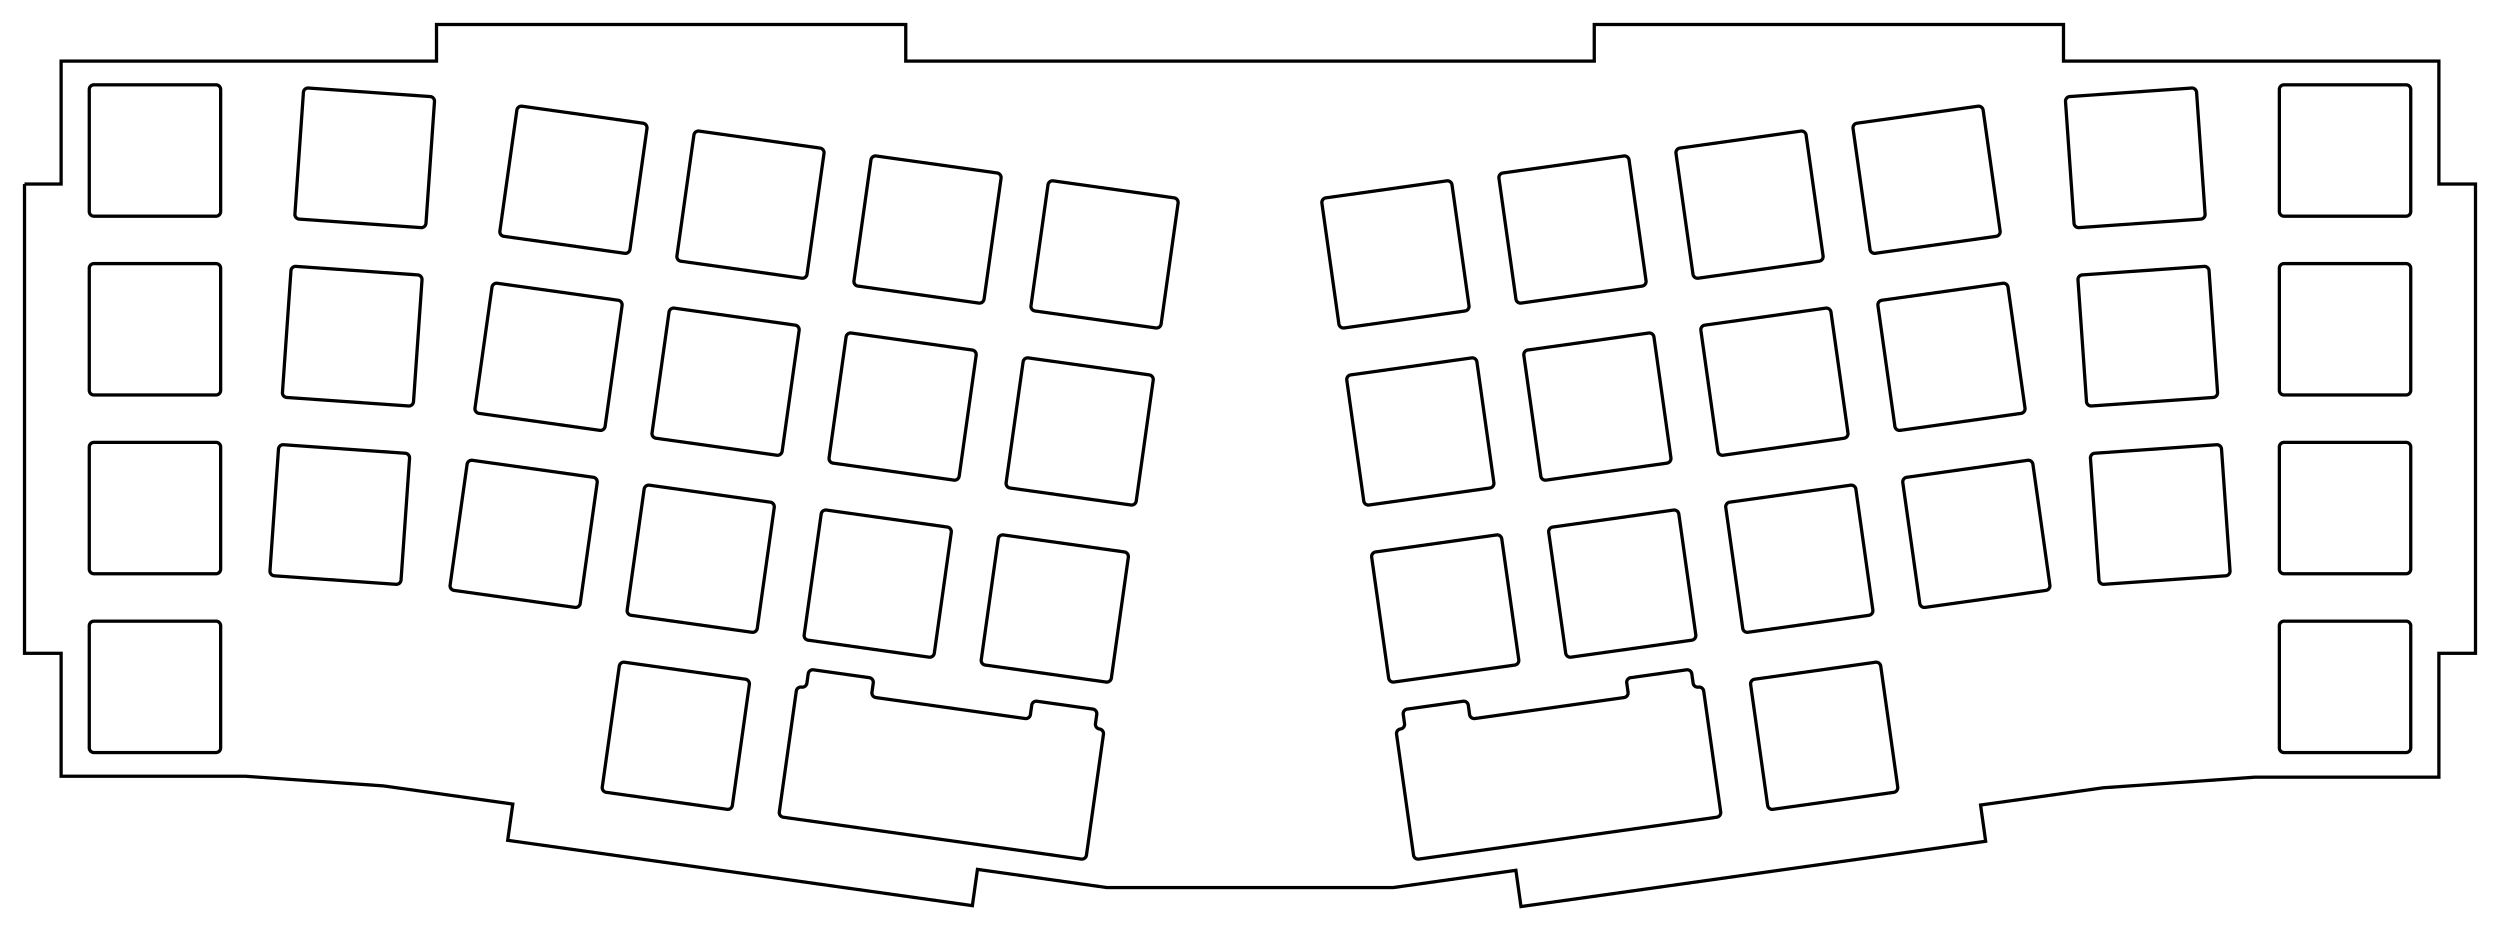 <?xml version="1.0"?>
<!DOCTYPE svg PUBLIC "-//W3C//DTD SVG 1.1//EN" "http://www.w3.org/Graphics/SVG/1.1/DTD/svg11.dtd">
<svg width="266.386mm" height="99.21mm" viewBox="0 0 266.386 99.21" xmlns="http://www.w3.org/2000/svg" version="1.1">
<g id="Sketch059" transform="translate(16.512,73.187) scale(1,-1)">
<path id="Sketch059_w0000"  d="M -13.9 53.575 L -13.9 3.575 L -10 3.575 L -10 -9.525 L 9.625 -9.525 L 24.348 -10.555 L 38.128 -12.491 L 37.585 -16.353 L 87.098 -23.312 L 87.641 -19.45 L 101.421 -21.386 L 131.942 -21.386 L 145.013 -19.549 L 145.556 -23.411 L 195.069 -16.453 L 194.527 -12.591 L 207.598 -10.754 L 223.738 -9.625 L 243.363 -9.625 L 243.363 3.575 L 247.263 3.575 L 247.263 53.575 L 243.363 53.575 L 243.363 66.675 L 203.363 66.675 L 203.363 70.575 L 153.363 70.575 L 153.363 66.675 L 80.0 66.675 L 80.0 70.575 L 30.0 70.575 L 30.0 66.675 L -10.0 66.675 L -10 53.575 L -13.9 53.575 " stroke="#000000" stroke-width="0.35 px" style="stroke-width:0.35;stroke-miterlimit:4;stroke-dasharray:none;fill:none;fill-rule: evenodd "/>
<title>b'PlateBorder001'</title>
</g>
<g id="Sketch060" transform="translate(16.512,73.187) scale(1,-1)">
<path id="Sketch060_w0000"  d="M 184.014 41.195 A 0.5 0.5 0 0 1 183.588 40.63L 185.397 27.756 A 0.5 0.5 0 0 1 185.962 27.331L 198.836 29.14 A 0.5 0.5 0 0 1 199.261 29.705L 197.452 42.578 A 0.5 0.5 0 0 1 196.887 43.004L 184.014 41.195 " stroke="#000000" stroke-width="0.35 px" style="stroke-width:0.35;stroke-miterlimit:4;stroke-dasharray:none;fill:none;fill-rule: evenodd "/>
<path id="Sketch060_w0001"  d="M 186.665 22.33 A 0.5 0.5 0 0 1 186.239 21.765L 188.049 8.892 A 0.5 0.5 0 0 1 188.613 8.466L 201.487 10.276 A 0.5 0.5 0 0 1 201.912 10.84L 200.103 23.714 A 0.5 0.5 0 0 1 199.539 24.139L 186.665 22.33 " stroke="#000000" stroke-width="0.35 px" style="stroke-width:0.35;stroke-miterlimit:4;stroke-dasharray:none;fill:none;fill-rule: evenodd "/>
<path id="Sketch060_w0002"  d="M 181.363 60.059 A 0.5 0.5 0 0 1 180.937 59.495L 182.746 46.621 A 0.5 0.5 0 0 1 183.311 46.196L 196.184 48.005 A 0.5 0.5 0 0 1 196.61 48.569L 194.801 61.443 A 0.5 0.5 0 0 1 194.236 61.868L 181.363 60.059 " stroke="#000000" stroke-width="0.35 px" style="stroke-width:0.35;stroke-miterlimit:4;stroke-dasharray:none;fill:none;fill-rule: evenodd "/>
<path id="Sketch060_w0003"  d="M 165.149 38.543 A 0.5 0.5 0 0 1 164.724 37.979L 166.533 25.105 A 0.5 0.5 0 0 1 167.098 24.68L 179.971 26.489 A 0.5 0.5 0 0 1 180.397 27.054L 178.587 39.927 A 0.5 0.5 0 0 1 178.023 40.353L 165.149 38.543 " stroke="#000000" stroke-width="0.35 px" style="stroke-width:0.35;stroke-miterlimit:4;stroke-dasharray:none;fill:none;fill-rule: evenodd "/>
<path id="Sketch060_w0004"  d="M 167.8 19.679 A 0.5 0.5 0 0 1 167.375 19.114L 169.184 6.241 A 0.5 0.5 0 0 1 169.749 5.815L 182.622 7.624 A 0.5 0.5 0 0 1 183.048 8.189L 181.239 21.063 A 0.5 0.5 0 0 1 180.674 21.488L 167.8 19.679 " stroke="#000000" stroke-width="0.35 px" style="stroke-width:0.35;stroke-miterlimit:4;stroke-dasharray:none;fill:none;fill-rule: evenodd "/>
<path id="Sketch060_w0005"  d="M 162.498 57.408 A 0.5 0.5 0 0 1 162.072 56.843L 163.882 43.97 A 0.5 0.5 0 0 1 164.446 43.544L 177.32 45.354 A 0.5 0.5 0 0 1 177.745 45.918L 175.936 58.792 A 0.5 0.5 0 0 1 175.371 59.217L 162.498 57.408 " stroke="#000000" stroke-width="0.35 px" style="stroke-width:0.35;stroke-miterlimit:4;stroke-dasharray:none;fill:none;fill-rule: evenodd "/>
<path id="Sketch060_w0006"  d="M 127.42 33.241 A 0.5 0.5 0 0 1 126.994 32.676L 128.804 19.803 A 0.5 0.5 0 0 1 129.368 19.377L 142.242 21.186 A 0.5 0.5 0 0 1 142.667 21.751L 140.858 34.625 A 0.5 0.5 0 0 1 140.293 35.05L 127.42 33.241 " stroke="#000000" stroke-width="0.35 px" style="stroke-width:0.35;stroke-miterlimit:4;stroke-dasharray:none;fill:none;fill-rule: evenodd "/>
<path id="Sketch060_w0007"  d="M 130.071 14.376 A 0.5 0.5 0 0 1 129.646 13.812L 131.455 0.938 A 0.5 0.5 0 0 1 132.02 0.513L 144.893 2.322 A 0.5 0.5 0 0 1 145.319 2.887L 143.509 15.76 A 0.5 0.5 0 0 1 142.945 16.186L 130.071 14.376 " stroke="#000000" stroke-width="0.35 px" style="stroke-width:0.35;stroke-miterlimit:4;stroke-dasharray:none;fill:none;fill-rule: evenodd "/>
<path id="Sketch060_w0008"  d="M 124.769 52.106 A 0.5 0.5 0 0 1 124.343 51.541L 126.152 38.667 A 0.5 0.5 0 0 1 126.717 38.242L 139.591 40.051 A 0.5 0.5 0 0 1 140.016 40.616L 138.207 53.489 A 0.5 0.5 0 0 1 137.642 53.915L 124.769 52.106 " stroke="#000000" stroke-width="0.35 px" style="stroke-width:0.35;stroke-miterlimit:4;stroke-dasharray:none;fill:none;fill-rule: evenodd "/>
<path id="Sketch060_w0009"  d="M 146.285 35.892 A 0.5 0.5 0 0 1 145.859 35.328L 147.668 22.454 A 0.5 0.5 0 0 1 148.233 22.028L 161.106 23.838 A 0.5 0.5 0 0 1 161.532 24.402L 159.723 37.276 A 0.5 0.5 0 0 1 159.158 37.701L 146.285 35.892 " stroke="#000000" stroke-width="0.35 px" style="stroke-width:0.35;stroke-miterlimit:4;stroke-dasharray:none;fill:none;fill-rule: evenodd "/>
<path id="Sketch060_w0010"  d="M 148.936 17.028 A 0.5 0.5 0 0 1 148.51 16.463L 150.32 3.589 A 0.5 0.5 0 0 1 150.884 3.164L 163.758 4.973 A 0.5 0.5 0 0 1 164.183 5.538L 162.374 18.411 A 0.5 0.5 0 0 1 161.809 18.837L 148.936 17.028 " stroke="#000000" stroke-width="0.35 px" style="stroke-width:0.35;stroke-miterlimit:4;stroke-dasharray:none;fill:none;fill-rule: evenodd "/>
<path id="Sketch060_w0011"  d="M 143.633 54.757 A 0.5 0.5 0 0 1 143.208 54.192L 145.017 41.319 A 0.5 0.5 0 0 1 145.582 40.893L 158.455 42.702 A 0.5 0.5 0 0 1 158.881 43.267L 157.072 56.14 A 0.5 0.5 0 0 1 156.507 56.566L 143.633 54.757 " stroke="#000000" stroke-width="0.35 px" style="stroke-width:0.35;stroke-miterlimit:4;stroke-dasharray:none;fill:none;fill-rule: evenodd "/>
<path id="Sketch060_w0012"  d="M 183.89 2.198 A 0.5 0.5 0 0 1 183.325 2.623L 170.452 0.814 A 0.5 0.5 0 0 1 170.026 0.249L 171.835 -12.624 A 0.5 0.5 0 0 1 172.4 -13.05L 185.274 -11.24 A 0.5 0.5 0 0 1 185.699 -10.676L 183.89 2.198 " stroke="#000000" stroke-width="0.35 px" style="stroke-width:0.35;stroke-miterlimit:4;stroke-dasharray:none;fill:none;fill-rule: evenodd "/>
<path id="Sketch060_w0013"  d="M 165.025 -0.453 A 0.5 0.5 0 0 1 164.461 -0.028A 0.5 0.5 0 0 0 163.896 0.398L 163.757 1.388 A 0.5 0.5 0 0 1 163.192 1.814L 157.25 0.979 A 0.5 0.5 0 0 1 156.825 0.414L 156.964 -0.576 A 0.5 0.5 0 0 0 156.538 -1.141L 140.645 -3.375 A 0.5 0.5 0 0 0 140.08 -2.949L 139.941 -1.959 A 0.5 0.5 0 0 1 139.376 -1.534L 133.434 -2.369 A 0.5 0.5 0 0 1 133.009 -2.933L 133.148 -3.924 A 0.5 0.5 0 0 0 132.722 -4.488A 0.5 0.5 0 0 1 132.297 -5.053L 134.106 -17.926 A 0.5 0.5 0 0 1 134.671 -18.352L 166.409 -13.892 A 0.5 0.5 0 0 1 166.835 -13.327L 165.025 -0.453 " stroke="#000000" stroke-width="0.35 px" style="stroke-width:0.35;stroke-miterlimit:4;stroke-dasharray:none;fill:none;fill-rule: evenodd "/>
<path id="Sketch060_w0014"  d="M 15.024 44.802 A 0.5 0.5 0 0 1 14.491 44.338L 13.584 31.37 A 0.5 0.5 0 0 1 14.048 30.836L 27.016 29.93 A 0.5 0.5 0 0 1 27.55 30.393L 28.456 43.362 A 0.5 0.5 0 0 1 27.993 43.895L 15.024 44.802 " stroke="#000000" stroke-width="0.35 px" style="stroke-width:0.35;stroke-miterlimit:4;stroke-dasharray:none;fill:none;fill-rule: evenodd "/>
<path id="Sketch060_w0015"  d="M 13.695 25.799 A 0.5 0.5 0 0 1 13.162 25.335L 12.255 12.366 A 0.5 0.5 0 0 1 12.719 11.833L 25.687 10.926 A 0.5 0.5 0 0 1 26.221 11.39L 27.128 24.358 A 0.5 0.5 0 0 1 26.664 24.892L 13.695 25.799 " stroke="#000000" stroke-width="0.35 px" style="stroke-width:0.35;stroke-miterlimit:4;stroke-dasharray:none;fill:none;fill-rule: evenodd "/>
<path id="Sketch060_w0016"  d="M 16.353 63.806 A 0.5 0.5 0 0 1 15.819 63.342L 14.913 50.374 A 0.5 0.5 0 0 1 15.377 49.84L 28.345 48.933 A 0.5 0.5 0 0 1 28.878 49.397L 29.785 62.365 A 0.5 0.5 0 0 1 29.321 62.899L 16.353 63.806 " stroke="#000000" stroke-width="0.35 px" style="stroke-width:0.35;stroke-miterlimit:4;stroke-dasharray:none;fill:none;fill-rule: evenodd "/>
<path id="Sketch060_w0017"  d="M 205.37 43.895 A 0.5 0.5 0 0 1 204.906 43.362L 205.813 30.394 A 0.5 0.5 0 0 1 206.347 29.93L 219.315 30.836 A 0.5 0.5 0 0 1 219.779 31.37L 218.872 44.338 A 0.5 0.5 0 0 1 218.338 44.802L 205.37 43.895 " stroke="#000000" stroke-width="0.35 px" style="stroke-width:0.35;stroke-miterlimit:4;stroke-dasharray:none;fill:none;fill-rule: evenodd "/>
<path id="Sketch060_w0018"  d="M 206.699 24.892 A 0.5 0.5 0 0 1 206.235 24.358L 207.142 11.39 A 0.5 0.5 0 0 1 207.675 10.926L 220.644 11.833 A 0.5 0.5 0 0 1 221.108 12.367L 220.201 25.335 A 0.5 0.5 0 0 1 219.667 25.799L 206.699 24.892 " stroke="#000000" stroke-width="0.35 px" style="stroke-width:0.35;stroke-miterlimit:4;stroke-dasharray:none;fill:none;fill-rule: evenodd "/>
<path id="Sketch060_w0019"  d="M 204.041 62.899 A 0.5 0.5 0 0 1 203.577 62.365L 204.484 49.397 A 0.5 0.5 0 0 1 205.018 48.933L 217.986 49.84 A 0.5 0.5 0 0 1 218.45 50.374L 217.543 63.342 A 0.5 0.5 0 0 1 217.009 63.806L 204.041 62.899 " stroke="#000000" stroke-width="0.35 px" style="stroke-width:0.35;stroke-miterlimit:4;stroke-dasharray:none;fill:none;fill-rule: evenodd "/>
<path id="Sketch060_w0020"  d="M 226.863 7 A 0.5 0.5 0 0 1 226.363 6.5L 226.363 -6.5 A 0.5 0.5 0 0 1 226.863 -7L 239.863 -7 A 0.5 0.5 0 0 1 240.363 -6.5L 240.363 6.5 A 0.5 0.5 0 0 1 239.863 7L 226.863 7 " stroke="#000000" stroke-width="0.35 px" style="stroke-width:0.35;stroke-miterlimit:4;stroke-dasharray:none;fill:none;fill-rule: evenodd "/>
<path id="Sketch060_w0021"  d="M 226.863 26.05 A 0.5 0.5 0 0 1 226.363 25.55L 226.363 12.55 A 0.5 0.5 0 0 1 226.863 12.05L 239.863 12.05 A 0.5 0.5 0 0 1 240.363 12.55L 240.363 25.55 A 0.5 0.5 0 0 1 239.863 26.05L 226.863 26.05 " stroke="#000000" stroke-width="0.35 px" style="stroke-width:0.35;stroke-miterlimit:4;stroke-dasharray:none;fill:none;fill-rule: evenodd "/>
<path id="Sketch060_w0022"  d="M 226.863 45.1 A 0.5 0.5 0 0 1 226.363 44.6L 226.363 31.6 A 0.5 0.5 0 0 1 226.863 31.1L 239.863 31.1 A 0.5 0.5 0 0 1 240.363 31.6L 240.363 44.6 A 0.5 0.5 0 0 1 239.863 45.1L 226.863 45.1 " stroke="#000000" stroke-width="0.35 px" style="stroke-width:0.35;stroke-miterlimit:4;stroke-dasharray:none;fill:none;fill-rule: evenodd "/>
<path id="Sketch060_w0023"  d="M 226.863 64.15 A 0.5 0.5 0 0 1 226.363 63.65L 226.363 50.65 A 0.5 0.5 0 0 1 226.863 50.15L 239.863 50.15 A 0.5 0.5 0 0 1 240.363 50.65L 240.363 63.65 A 0.5 0.5 0 0 1 239.863 64.15L 226.863 64.15 " stroke="#000000" stroke-width="0.35 px" style="stroke-width:0.35;stroke-miterlimit:4;stroke-dasharray:none;fill:none;fill-rule: evenodd "/>
<path id="Sketch060_w0024"  d="M -6.5 7.0 A 0.5 0.5 0 0 1 -7 6.5L -7.0 -6.5 A 0.5 0.5 0 0 1 -6.5 -7L 6.5 -7 A 0.5 0.5 0 0 1 7 -6.5L 7 6.5 A 0.5 0.5 0 0 1 6.5 7L -6.5 7.0 " stroke="#000000" stroke-width="0.35 px" style="stroke-width:0.35;stroke-miterlimit:4;stroke-dasharray:none;fill:none;fill-rule: evenodd "/>
<path id="Sketch060_w0025"  d="M -6.5 26.05 A 0.5 0.5 0 0 1 -7 25.55L -7.0 12.55 A 0.5 0.5 0 0 1 -6.5 12.05L 6.5 12.05 A 0.5 0.5 0 0 1 7 12.55L 7 25.55 A 0.5 0.5 0 0 1 6.5 26.05L -6.5 26.05 " stroke="#000000" stroke-width="0.35 px" style="stroke-width:0.35;stroke-miterlimit:4;stroke-dasharray:none;fill:none;fill-rule: evenodd "/>
<path id="Sketch060_w0026"  d="M -6.5 45.1 A 0.5 0.5 0 0 1 -7 44.6L -7 31.6 A 0.5 0.5 0 0 1 -6.5 31.1L 6.5 31.1 A 0.5 0.5 0 0 1 7 31.6L 7 44.6 A 0.5 0.5 0 0 1 6.5 45.1L -6.5 45.1 " stroke="#000000" stroke-width="0.35 px" style="stroke-width:0.35;stroke-miterlimit:4;stroke-dasharray:none;fill:none;fill-rule: evenodd "/>
<path id="Sketch060_w0027"  d="M -6.5 64.15 A 0.5 0.5 0 0 1 -7 63.65L -7 50.65 A 0.5 0.5 0 0 1 -6.5 50.15L 6.5 50.15 A 0.5 0.5 0 0 1 7 50.65L 7 63.65 A 0.5 0.5 0 0 1 6.5 64.15L -6.5 64.15 " stroke="#000000" stroke-width="0.35 px" style="stroke-width:0.35;stroke-miterlimit:4;stroke-dasharray:none;fill:none;fill-rule: evenodd "/>
<path id="Sketch060_w0028"  d="M 74.204 37.701 A 0.5 0.5 0 0 1 73.64 37.276L 71.83 24.402 A 0.5 0.5 0 0 1 72.256 23.838L 85.13 22.028 A 0.5 0.5 0 0 1 85.694 22.454L 87.503 35.327 A 0.5 0.5 0 0 1 87.078 35.892L 74.204 37.701 " stroke="#000000" stroke-width="0.35 px" style="stroke-width:0.35;stroke-miterlimit:4;stroke-dasharray:none;fill:none;fill-rule: evenodd "/>
<path id="Sketch060_w0029"  d="M 71.553 18.837 A 0.5 0.5 0 0 1 70.989 18.411L 69.179 5.538 A 0.5 0.5 0 0 1 69.605 4.973L 82.478 3.164 A 0.5 0.5 0 0 1 83.043 3.589L 84.852 16.463 A 0.5 0.5 0 0 1 84.427 17.028L 71.553 18.837 " stroke="#000000" stroke-width="0.35 px" style="stroke-width:0.35;stroke-miterlimit:4;stroke-dasharray:none;fill:none;fill-rule: evenodd "/>
<path id="Sketch060_w0030"  d="M 76.856 56.566 A 0.5 0.5 0 0 1 76.291 56.141L 74.482 43.267 A 0.5 0.5 0 0 1 74.907 42.702L 87.781 40.893 A 0.5 0.5 0 0 1 88.346 41.319L 90.155 54.192 A 0.5 0.5 0 0 1 89.729 54.757L 76.856 56.566 " stroke="#000000" stroke-width="0.35 px" style="stroke-width:0.35;stroke-miterlimit:4;stroke-dasharray:none;fill:none;fill-rule: evenodd "/>
<path id="Sketch060_w0031"  d="M 55.34 40.353 A 0.5 0.5 0 0 1 54.775 39.927L 52.966 27.054 A 0.5 0.5 0 0 1 53.391 26.489L 66.265 24.68 A 0.5 0.5 0 0 1 66.83 25.105L 68.639 37.979 A 0.5 0.5 0 0 1 68.213 38.543L 55.34 40.353 " stroke="#000000" stroke-width="0.35 px" style="stroke-width:0.35;stroke-miterlimit:4;stroke-dasharray:none;fill:none;fill-rule: evenodd "/>
<path id="Sketch060_w0032"  d="M 52.689 21.488 A 0.5 0.5 0 0 1 52.124 21.062L 50.315 8.189 A 0.5 0.5 0 0 1 50.74 7.624L 63.614 5.815 A 0.5 0.5 0 0 1 64.178 6.241L 65.988 19.114 A 0.5 0.5 0 0 1 65.562 19.679L 52.689 21.488 " stroke="#000000" stroke-width="0.35 px" style="stroke-width:0.35;stroke-miterlimit:4;stroke-dasharray:none;fill:none;fill-rule: evenodd "/>
<path id="Sketch060_w0033"  d="M 57.991 59.217 A 0.5 0.5 0 0 1 57.426 58.792L 55.617 45.918 A 0.5 0.5 0 0 1 56.043 45.353L 68.916 43.544 A 0.5 0.5 0 0 1 69.481 43.97L 71.29 56.843 A 0.5 0.5 0 0 1 70.865 57.408L 57.991 59.217 " stroke="#000000" stroke-width="0.35 px" style="stroke-width:0.35;stroke-miterlimit:4;stroke-dasharray:none;fill:none;fill-rule: evenodd "/>
<path id="Sketch060_w0034"  d="M 93.069 35.05 A 0.5 0.5 0 0 1 92.504 34.625L 90.695 21.751 A 0.5 0.5 0 0 1 91.121 21.186L 103.994 19.377 A 0.5 0.5 0 0 1 104.559 19.803L 106.368 32.676 A 0.5 0.5 0 0 1 105.943 33.241L 93.069 35.05 " stroke="#000000" stroke-width="0.35 px" style="stroke-width:0.35;stroke-miterlimit:4;stroke-dasharray:none;fill:none;fill-rule: evenodd "/>
<path id="Sketch060_w0035"  d="M 90.418 16.186 A 0.5 0.5 0 0 1 89.853 15.76L 88.044 2.887 A 0.5 0.5 0 0 1 88.469 2.322L 101.343 0.513 A 0.5 0.5 0 0 1 101.908 0.938L 103.717 13.812 A 0.5 0.5 0 0 1 103.291 14.376L 90.418 16.186 " stroke="#000000" stroke-width="0.35 px" style="stroke-width:0.35;stroke-miterlimit:4;stroke-dasharray:none;fill:none;fill-rule: evenodd "/>
<path id="Sketch060_w0036"  d="M 95.72 53.915 A 0.5 0.5 0 0 1 95.156 53.489L 93.346 40.616 A 0.5 0.5 0 0 1 93.772 40.051L 106.645 38.242 A 0.5 0.5 0 0 1 107.21 38.667L 109.019 51.541 A 0.5 0.5 0 0 1 108.594 52.105L 95.72 53.915 " stroke="#000000" stroke-width="0.35 px" style="stroke-width:0.35;stroke-miterlimit:4;stroke-dasharray:none;fill:none;fill-rule: evenodd "/>
<path id="Sketch060_w0037"  d="M 36.475 43.004 A 0.5 0.5 0 0 1 35.91 42.578L 34.101 29.705 A 0.5 0.5 0 0 1 34.527 29.14L 47.4 27.331 A 0.5 0.5 0 0 1 47.965 27.756L 49.774 40.63 A 0.5 0.5 0 0 1 49.349 41.195L 36.475 43.004 " stroke="#000000" stroke-width="0.35 px" style="stroke-width:0.35;stroke-miterlimit:4;stroke-dasharray:none;fill:none;fill-rule: evenodd "/>
<path id="Sketch060_w0038"  d="M 33.824 24.139 A 0.5 0.5 0 0 1 33.259 23.714L 31.45 10.84 A 0.5 0.5 0 0 1 31.876 10.276L 44.749 8.466 A 0.5 0.5 0 0 1 45.314 8.892L 47.123 21.765 A 0.5 0.5 0 0 1 46.697 22.33L 33.824 24.139 " stroke="#000000" stroke-width="0.35 px" style="stroke-width:0.35;stroke-miterlimit:4;stroke-dasharray:none;fill:none;fill-rule: evenodd "/>
<path id="Sketch060_w0039"  d="M 39.126 61.869 A 0.5 0.5 0 0 1 38.562 61.443L 36.753 48.57 A 0.5 0.5 0 0 1 37.178 48.005L 50.052 46.196 A 0.5 0.5 0 0 1 50.616 46.621L 52.426 59.495 A 0.5 0.5 0 0 1 52 60.059L 39.126 61.869 " stroke="#000000" stroke-width="0.35 px" style="stroke-width:0.35;stroke-miterlimit:4;stroke-dasharray:none;fill:none;fill-rule: evenodd "/>
<path id="Sketch060_w0040"  d="M 63.336 0.249 A 0.5 0.5 0 0 1 62.911 0.814L 50.037 2.623 A 0.5 0.5 0 0 1 49.473 2.198L 47.663 -10.676 A 0.5 0.5 0 0 1 48.089 -11.24L 60.962 -13.05 A 0.5 0.5 0 0 1 61.527 -12.624L 63.336 0.249 " stroke="#000000" stroke-width="0.35 px" style="stroke-width:0.35;stroke-miterlimit:4;stroke-dasharray:none;fill:none;fill-rule: evenodd "/>
<path id="Sketch060_w0041"  d="M 101.066 -5.053 A 0.5 0.5 0 0 1 100.64 -4.488A 0.5 0.5 0 0 0 100.215 -3.924L 100.354 -2.933 A 0.5 0.5 0 0 1 99.928 -2.369L 93.987 -1.534 A 0.5 0.5 0 0 1 93.422 -1.959L 93.283 -2.949 A 0.5 0.5 0 0 0 92.718 -3.375L 76.824 -1.141 A 0.5 0.5 0 0 0 76.399 -0.576L 76.538 0.414 A 0.5 0.5 0 0 1 76.112 0.979L 70.171 1.814 A 0.5 0.5 0 0 1 69.606 1.388L 69.467 0.398 A 0.5 0.5 0 0 0 68.902 -0.028A 0.5 0.5 0 0 1 68.337 -0.453L 66.528 -13.327 A 0.5 0.5 0 0 1 66.954 -13.892L 98.692 -18.352 A 0.5 0.5 0 0 1 99.256 -17.927L 101.066 -5.053 " stroke="#000000" stroke-width="0.35 px" style="stroke-width:0.35;stroke-miterlimit:4;stroke-dasharray:none;fill:none;fill-rule: evenodd "/>
<title>b'Switches001'</title>
</g>
</svg>